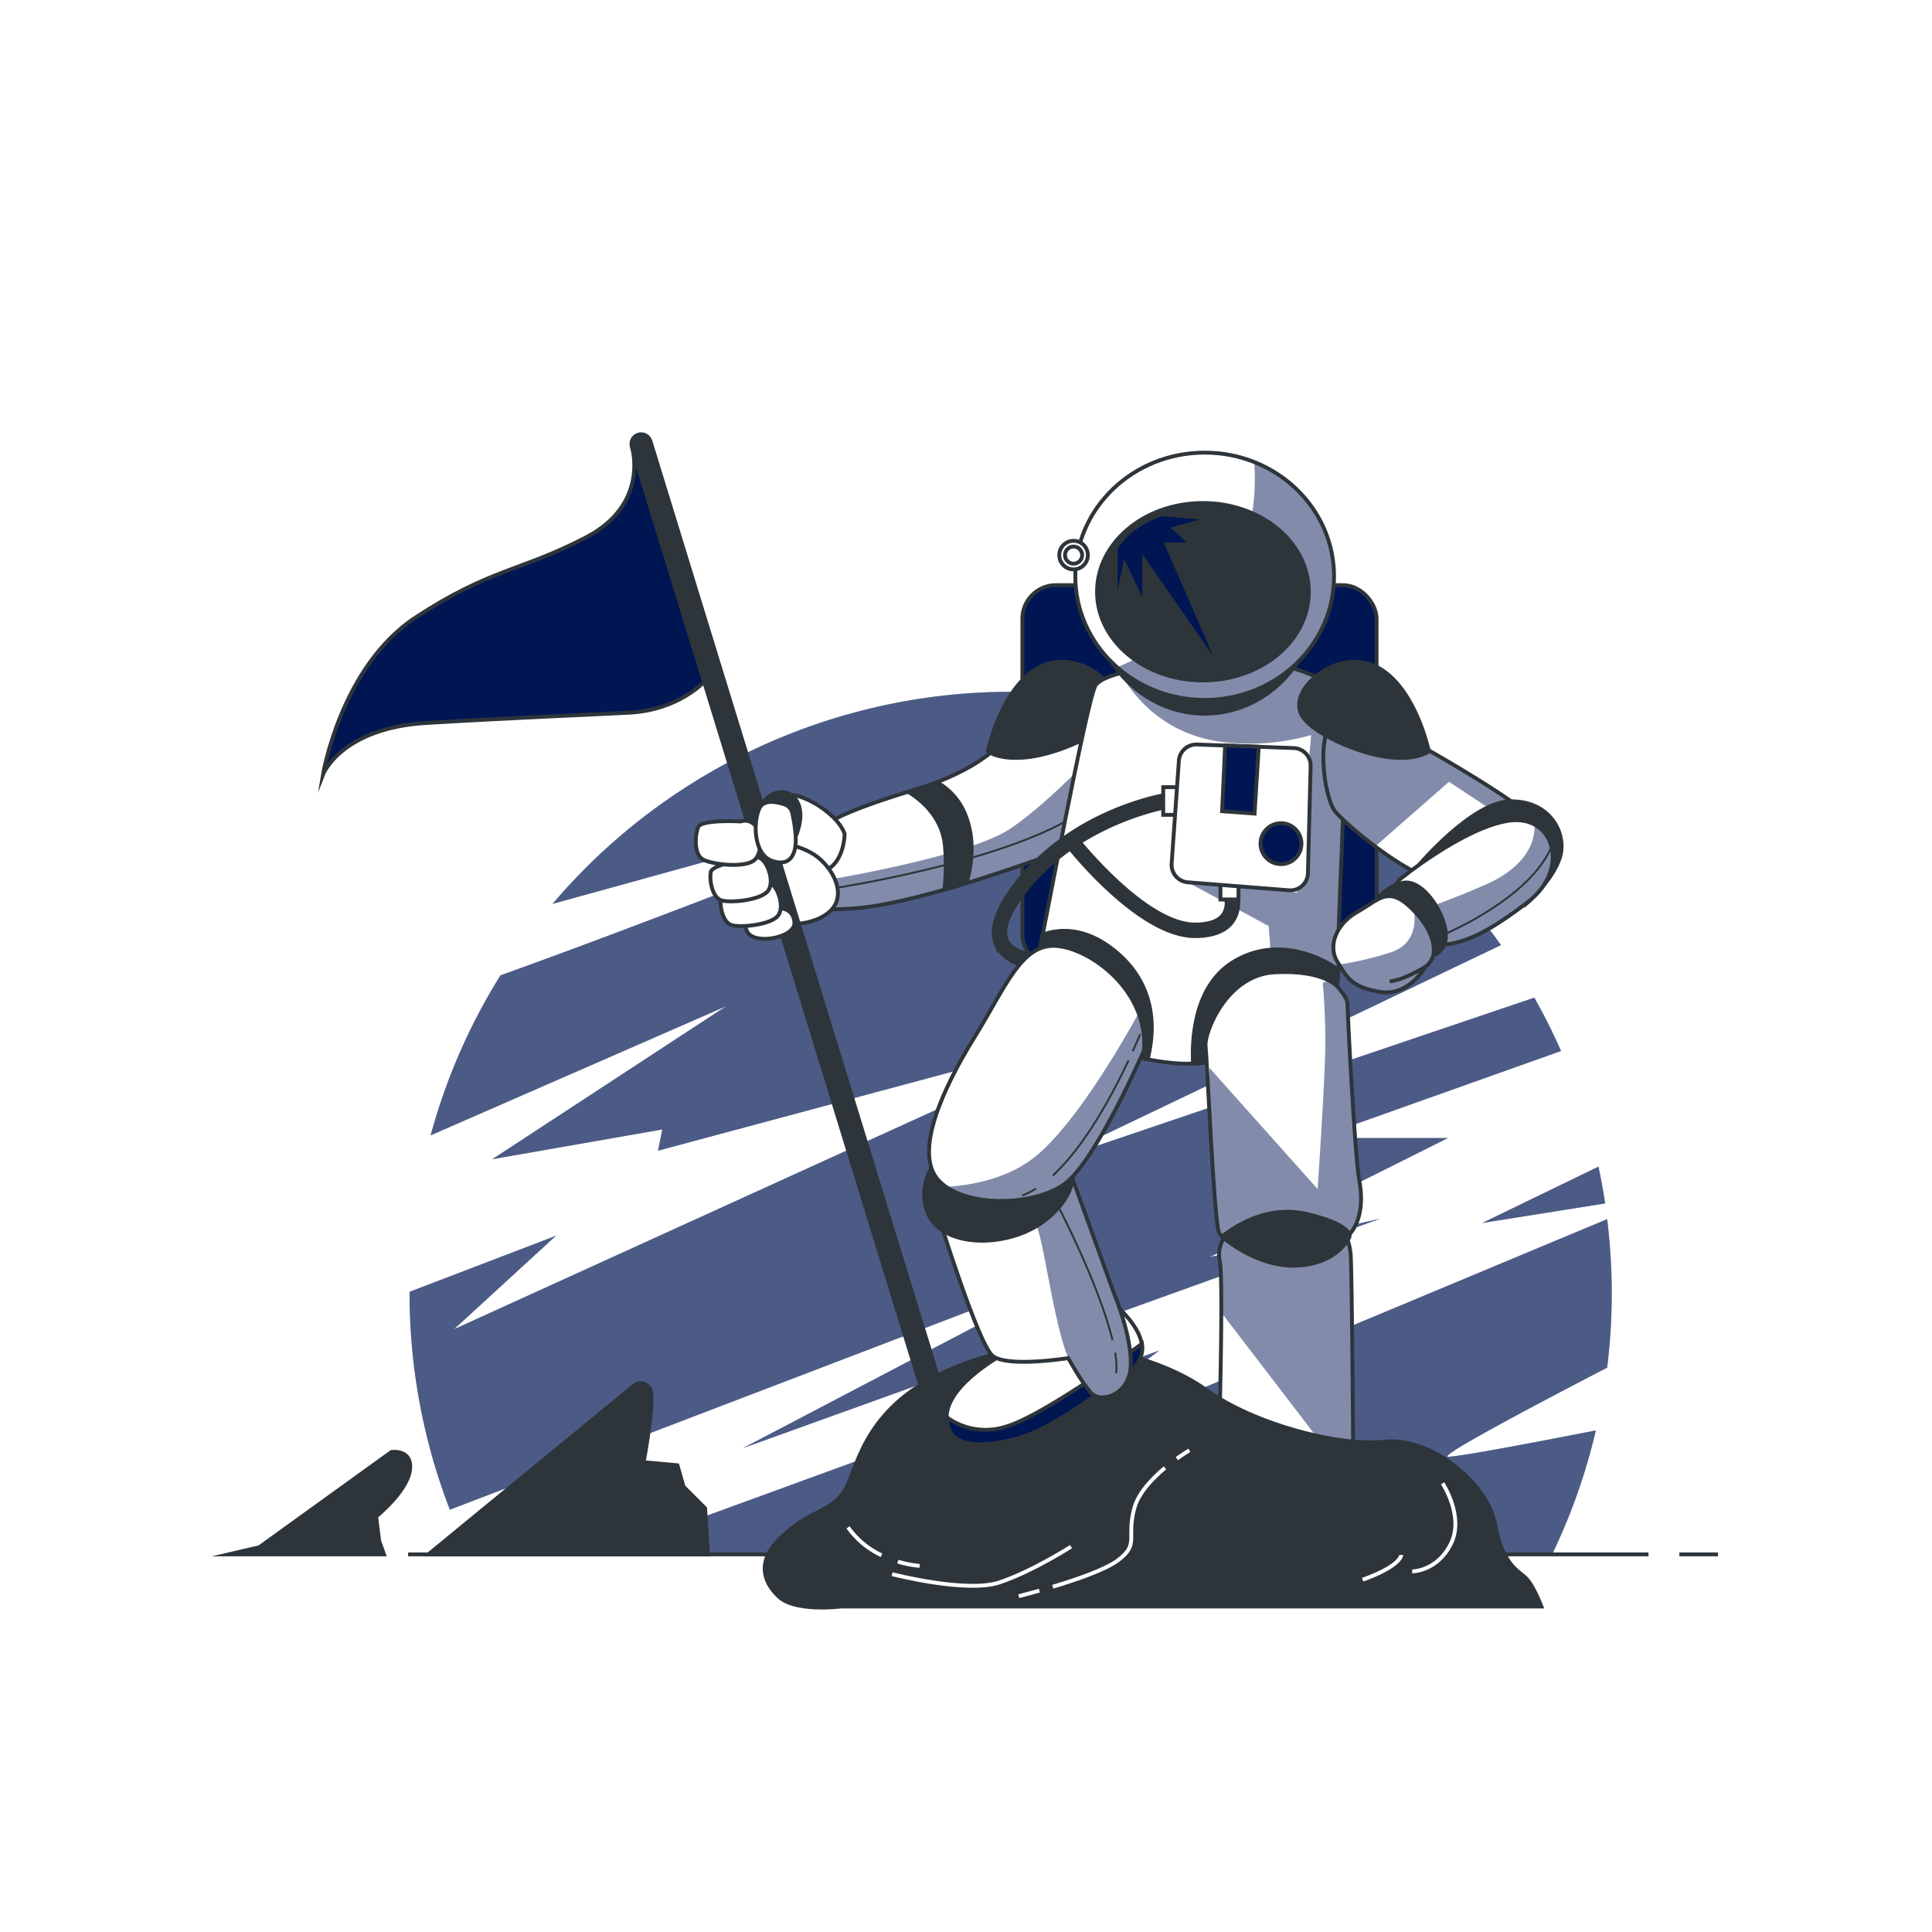 <svg class="animated" id="freepik_stories-astronaut" xmlns="http://www.w3.org/2000/svg" xmlns:xlink="http://www.w3.org/1999/xlink" viewBox="0 0 500 500" version="1.1" xmlns:svgjs="http://svgjs.com/svgjs"><style>svg#freepik_stories-astronaut:not(.animated) .animable {opacity: 0;}svg#freepik_stories-astronaut.animated #freepik--background-simple--inject-1--inject-3 {animation: 1s 1 forwards cubic-bezier(.36,-0.01,.5,1.38) zoomOut;animation-delay: 0s;}svg#freepik_stories-astronaut.animated #freepik--Landscape--inject-1--inject-3 {animation: 1s 1 forwards cubic-bezier(.36,-0.01,.5,1.38) zoomIn,3s Infinite  linear floating;animation-delay: 0s,1s;}            @keyframes zoomOut {                0% {                    opacity: 0;                    transform: scale(1.5);                }                100% {                    opacity: 1;                    transform: scale(1);                }            }                    @keyframes zoomIn {                0% {                    opacity: 0;                    transform: scale(0.5);                }                100% {                    opacity: 1;                    transform: scale(1);                }            }                    @keyframes floating {                0% {                    opacity: 1;                    transform: translateY(0px);                }                50% {                    transform: translateY(-10px);                }                100% {                    opacity: 1;                    transform: translateY(0px);                }            }        .animator-hidden { display: none; }</style><g id="freepik--background-simple--inject-1--inject-3" class="animable animator-hidden" style="transform-origin: 250px 243.094px;"><path d="M94.94,171.38a92,92,0,0,1,10.46-36c15.87-29.79,52.41-57.06,87.7-50.4,32.24,6.08,56.79,31.11,90.28,35.29,56,7,74-34,126-11,21.19,9.37,35.93,27.13,38.34,50.45,2.87,27.85-13.15,47.38-19.33,73.05-7.13,29.6,8.77,56.57,13.46,85,2.7,16.41.69,33.67-8.35,47.9-12.3,19.38-36.14,27.56-56.12,36.55h-278s-17-3-38-45-4-73,22-104c13.41-16,14.38-34.2,12.18-54.06A142.32,142.32,0,0,1,94.94,171.38Z" style="fill: #001653; transform-origin: 250px 243.094px;" id="eldshhak2uah" class="animable"></path><g id="el3gslg0kjcr6"><path d="M94.94,171.38a92,92,0,0,1,10.46-36c15.87-29.79,52.41-57.06,87.7-50.4,32.24,6.08,56.79,31.11,90.28,35.29,56,7,74-34,126-11,21.19,9.37,35.93,27.13,38.34,50.45,2.87,27.85-13.15,47.38-19.33,73.05-7.13,29.6,8.77,56.57,13.46,85,2.7,16.41.69,33.67-8.35,47.9-12.3,19.38-36.14,27.56-56.12,36.55h-278s-17-3-38-45-4-73,22-104c13.41-16,14.38-34.2,12.18-54.06A142.32,142.32,0,0,1,94.94,171.38Z" style="fill: rgb(255, 255, 255); opacity: 0.7; transform-origin: 250px 243.094px;" class="animable" id="el493p5i92e7a"></path></g></g><g id="freepik--Landscape--inject-1--inject-3" class="animable animator-active" style="transform-origin: 251.89px 252.27px;"><path d="M415.42,311.45c-.48-3.21-1.07-6.39-1.74-9.53l-30.1,14.59Z" style="fill: #001653; transform-origin: 399.5px 309.215px;" id="el7v443h6vtyj" class="animable"></path><path d="M266.63,199.78s-89,35.44-137.11,52.63a154.71,154.71,0,0,0-18.07,41.42l76.42-33.39L127.4,300l44-7.69-1.1,5.49L289,265.94,117.51,344l26.38-24.19L106,334.31v.3a155.2,155.2,0,0,0,10.42,56.1l168.17-64.3-92.36,48.38,164.92-59.38-44,9.9,61.58-30.79H340.7L404,272q-3.13-7.1-6.92-13.81L270.33,301.12l118.12-56.53A155.54,155.54,0,0,0,143,233.93Z" style="fill: #001653; transform-origin: 255px 284.875px;" id="eld63phzi19qg" class="animable"></path><path d="M374.79,377c-2.8,0,22.41-13.34,41.14-23.05a156.47,156.47,0,0,0,0-38.44L258.24,381.38,300,349.5,155.5,402.27H401.68A153.72,153.72,0,0,0,413,370.19C399.77,372.78,377.83,377,374.79,377Z" style="fill: #001653; transform-origin: 286.307px 358.89px;" id="elzga8hy1gru" class="animable"></path><g id="eliqdmsbzl8tk"><g style="opacity: 0.3; transform-origin: 261.557px 290.655px;" class="animable" id="elvz4794gtnp"><path d="M415.42,311.45c-.48-3.21-1.07-6.39-1.74-9.53l-30.1,14.59Z" style="fill: rgb(255, 255, 255); transform-origin: 399.5px 309.215px;" id="elry27qkxjabs" class="animable"></path><path d="M266.63,199.78s-89,35.44-137.11,52.63a154.71,154.71,0,0,0-18.07,41.42l76.42-33.39L127.4,300l44-7.69-1.1,5.49L289,265.94,117.51,344l26.38-24.19L106,334.31v.3a155.2,155.2,0,0,0,10.42,56.1l168.17-64.3-92.36,48.38,164.92-59.38-44,9.9,61.58-30.79H340.7L404,272q-3.13-7.1-6.92-13.81L270.33,301.12l118.12-56.53A155.54,155.54,0,0,0,143,233.93Z" style="fill: rgb(255, 255, 255); transform-origin: 255px 284.875px;" id="elh6tx7ht2so8" class="animable"></path><path d="M374.79,377c-2.8,0,22.41-13.34,41.14-23.05a156.47,156.47,0,0,0,0-38.44L258.24,381.38,300,349.5,155.5,402.27H401.68A153.72,153.72,0,0,0,413,370.19C399.77,372.78,377.83,377,374.79,377Z" style="fill: rgb(255, 255, 255); transform-origin: 286.307px 358.89px;" id="els4mdo2tubti" class="animable"></path></g></g><circle cx="220.12" cy="128.77" r="26.5" style="fill: rgb(255, 255, 255); transform-origin: 220.12px 128.77px;" id="el5in92za36us" class="animable"></circle><line x1="434.62" y1="402.27" x2="444.62" y2="402.27" style="fill: rgb(255, 255, 255); stroke: rgb(46, 53, 58); stroke-miterlimit: 10; transform-origin: 439.62px 402.27px;" id="el1c2vgjknjvh" class="animable"></line><line x1="105.62" y1="402.27" x2="426.62" y2="402.27" style="fill: rgb(255, 255, 255); stroke: rgb(46, 53, 58); stroke-miterlimit: 10; transform-origin: 266.12px 402.27px;" id="elaw4qgtmr1pk" class="animable"></line><path d="M110.87,402.27l53.29-43.75a2.81,2.81,0,0,1,4,.8c1.59,2.38-1.59,19.09-1.59,19.09l8.75.8,1.59,5.56,5.57,5.57.79,11.93Z" style="fill: rgb(46, 53, 58); stroke: rgb(46, 53, 58); stroke-miterlimit: 10; transform-origin: 147.07px 380.138px;" id="eldgonp6ftgb9" class="animable"></path><path d="M67.11,400.42l34.21-24.66s5.57-.79,4.77,4.77-8.75,11.94-8.75,11.94l.8,6.36,1.24,3.44H59.16Z" style="fill: rgb(46, 53, 58); stroke: rgb(46, 53, 58); stroke-miterlimit: 10; transform-origin: 82.664px 388.996px;" id="ell2e1nz27m1o" class="animable"></path></g><g id="freepik--Character--inject-1--inject-3" class="animable" style="transform-origin: 243.863px 264.214px;"><g id="elimzt2nfosnf"><rect x="264.59" y="151.44" width="91.67" height="99.33" rx="8.67" style="fill: #001653; stroke: rgb(46, 53, 58); stroke-miterlimit: 10; transform-origin: 310.425px 201.105px; transform: rotate(3.48deg);" class="animable" id="elkfj2110ulf"></rect></g><path d="M258.92,192.44s-5.67,7-22.33,12-20.67,7.67-20.67,7.67-9.67,3.33-13,11.66-1.33,12.67,18,11.34,59.33-17,59.33-17,7.34-13.34,5.67-24.67S262.25,187.77,258.92,192.44Z" style="fill: rgb(255, 255, 255); transform-origin: 243.888px 211.083px;" id="el8qtw17bfxti" class="animable"></path><g style="clip-path: url(&quot;#freepik--clip-path--inject-1--inject-3&quot;); transform-origin: 250.125px 214.835px;" id="elbt3jre4l77l" class="animable"><g id="elpy2xqnbk9w"><path d="M214.33,227.67s.39,3.81.74,7.67c1.75,0,3.68-.08,5.85-.23,19.33-1.34,59.33-17,59.33-17a55,55,0,0,0,5.67-17.36l-2.25-6.42s-11.34,12.67-22,20S214.33,227.67,214.33,227.67Z" style="fill: #001653; opacity: 0.49; mix-blend-mode: multiply; transform-origin: 250.125px 214.835px;" class="animable" id="el7yn9no2ebec"></path></g></g><path d="M258.92,192.44s-5.67,7-22.33,12-20.67,7.67-20.67,7.67-9.67,3.33-13,11.66-1.33,12.67,18,11.34,59.33-17,59.33-17,7.34-13.34,5.67-24.67S262.25,187.77,258.92,192.44Z" style="fill: none; stroke: rgb(46, 53, 58); stroke-miterlimit: 10; transform-origin: 243.888px 211.083px;" id="elibu6zjd71mo" class="animable"></path><path d="M216.61,229.75s39.81-6.18,59.52-17.39" style="fill: none; stroke: rgb(46, 53, 58); stroke-miterlimit: 10; stroke-width: 0.5px; transform-origin: 246.37px 221.055px;" id="el2hrdu87gmtr" class="animable"></path><path d="M250.11,228.56c1.18-3.86,2.44-10.65-.19-17.45a16.61,16.61,0,0,0-7.46-8.67c-1.79.69-3.74,1.36-5.87,2l-1.55.47c3.5,2.15,9.09,6.78,9.55,14.53a55.87,55.87,0,0,1-.19,10.81C246.31,229.7,248.22,229.14,250.11,228.56Z" style="fill: rgb(46, 53, 58); stroke: rgb(46, 53, 58); stroke-miterlimit: 10; transform-origin: 243.255px 216.345px;" id="eldkhz8rwyg2t" class="animable"></path><path d="M286,176.08a17.31,17.31,0,0,0-5.7-3.73c-14.31-5.44-22,10.91-24.66,22.09,0,0,3.33,2.67,11.66,1.33s20.33-7,21.67-11.67C289.75,181.19,288.21,178.32,286,176.08Z" style="fill: rgb(46, 53, 58); stroke: rgb(46, 53, 58); stroke-miterlimit: 10; transform-origin: 272.408px 183.709px;" id="elz3a4hartdd7" class="animable"></path><path d="M218.59,215.77s0,7.67-5.34,9.67-10.33-1.67-10.33-1.67-1-14.66.33-17.33S216.25,209.44,218.59,215.77Z" style="fill: rgb(255, 255, 255); stroke: rgb(46, 53, 58); stroke-miterlimit: 10; transform-origin: 210.575px 215.9px;" id="el3p9nayjv9ec" class="animable"></path><path d="M294.82,173.23s-9,1.24-11.2,4-14.31,68.44-14.93,70.31,1.86,7.78,9.64,16.18,17.42,10.89,26.75,11.51,31.42-4,36.71-9,4.67-18.05,4.67-25.2,2.8-56.31.93-60.66-14-8.09-15.86-8.09S297,172.92,294.82,173.23Z" style="fill: rgb(255, 255, 255); transform-origin: 308.316px 223.783px;" id="elg8re2obl4g" class="animable"></path><g style="clip-path: url(&quot;#freepik--clip-path-2--inject-1--inject-3&quot;); transform-origin: 318.992px 216.725px;" id="ell37o5rrw8k9" class="animable"><g id="elwn4cio6ovz8"><path d="M346.46,241.05c0-7.16,2.8-56.31.93-60.67s-14-8.08-15.86-8.08-34.54.62-36.71.93a47.27,47.27,0,0,0-4.87,1c4,7,12.76,17.24,29.72,18.11a58.59,58.59,0,0,0,19.65-2.1L335.67,231l-28.28-2.66,20.94,11.33L329.67,257l15.1,4.15C346.8,255,346.46,246.39,346.46,241.05Z" style="fill: #001653; opacity: 0.49; mix-blend-mode: multiply; transform-origin: 318.992px 216.725px;" class="animable" id="el8o5aznx9cf5"></path></g></g><path d="M294.82,173.23s-9,1.24-11.2,4-14.31,68.44-14.93,70.31,1.86,7.78,9.64,16.18,17.42,10.89,26.75,11.51,31.42-4,36.71-9,4.67-18.05,4.67-25.2,2.8-56.31.93-60.66-14-8.09-15.86-8.09S297,172.92,294.82,173.23Z" style="fill: none; stroke: rgb(46, 53, 58); stroke-miterlimit: 10; transform-origin: 308.316px 223.783px;" id="eljnpzw18icf" class="animable"></path><path d="M309.25,242.27c-14.23,0-31.77-22-32.51-22.9l2.35-1.86c.18.22,17.38,21.76,30.16,21.76,3.71,0,6.19-.89,7.37-2.65,1.8-2.68.19-6.81.17-6.85l2.78-1.14c.09.23,2.25,5.63-.46,9.67C317.34,240.93,314,242.27,309.25,242.27Z" style="fill: rgb(46, 53, 58); stroke: rgb(46, 53, 58); stroke-miterlimit: 10; transform-origin: 298.605px 229.89px;" id="elu66x9cs4d8" class="animable"></path><path d="M263.81,249.46c.87-.77,2-1.76,3-2.53-.8-.1-5.1-.74-6.3-3.75s.68-7.43,5.29-13.18c14.07-17.52,36.49-21.21,36.72-21.24l-.45-3.11c-1,.15-23.75,3.88-38.57,22.34-5.47,6.81-7.4,12.33-5.75,16.41A9.25,9.25,0,0,0,263.81,249.46Z" style="fill: rgb(46, 53, 58); stroke: rgb(46, 53, 58); stroke-miterlimit: 10; transform-origin: 279.85px 227.555px;" id="elnhauzxm1cn" class="animable"></path><g id="eljgtuf0iy40k"><rect x="301.04" y="203.72" width="4.67" height="7.16" style="fill: rgb(255, 255, 255); stroke: rgb(46, 53, 58); stroke-miterlimit: 10; transform-origin: 303.375px 207.3px; transform: rotate(3.08deg);" class="animable" id="eltrewa7kao19"></rect></g><g id="el7mcfft0rg5h"><rect x="315.85" y="225.62" width="4.67" height="7.16" style="fill: rgb(255, 255, 255); stroke: rgb(46, 53, 58); stroke-miterlimit: 10; transform-origin: 318.185px 229.2px; transform: rotate(-86.54deg);" class="animable" id="elgdpkbeg8js"></rect></g><path d="M305.09,196.89l-1.87,26.61a4.55,4.55,0,0,0,4.17,4.84l26.21,2.07a4.54,4.54,0,0,0,4.89-4.41l.7-27.76a4.53,4.53,0,0,0-4.37-4.64l-25-.92A4.53,4.53,0,0,0,305.09,196.89Z" style="fill: rgb(255, 255, 255); stroke: rgb(46, 53, 58); stroke-miterlimit: 10; transform-origin: 321.201px 211.549px;" id="elmoug89d9deh" class="animable"></path><polygon points="317.06 192.94 316.28 209.94 324.68 210.56 325.76 193.26 317.06 192.94" style="fill: #001653; stroke: rgb(46, 53, 58); stroke-miterlimit: 10; transform-origin: 321.02px 201.75px;" id="el66e27zn3g7q" class="animable"></polygon><path d="M336.81,218.34a5.29,5.29,0,1,1-5.28-5.29A5.28,5.28,0,0,1,336.81,218.34Z" style="fill: #001653; stroke: rgb(46, 53, 58); stroke-miterlimit: 10; transform-origin: 331.52px 218.34px;" id="elet931qe1i64" class="animable"></path><path d="M201.42,238.94s7.5,1.33,12.67-2.5,2.33-10.67-2.34-14.5-14.16-5-18-3.17-1.83,9-.66,12.84S196.25,238.27,201.42,238.94Z" style="fill: rgb(255, 255, 255); stroke: rgb(46, 53, 58); stroke-miterlimit: 10; transform-origin: 204.181px 228.543px;" id="el0v40bvn81hzr" class="animable"></path><path d="M163.54,115.62s4.71,14.82-11.95,23.49-24.67,8-44,20.66-24,40.67-24,40.67,4.66-12,26.66-13.33,44-2.21,52.67-2.67c12.67-.67,19.33-8,19.33-8Z" style="fill: #001653; stroke: rgb(46, 53, 58); stroke-miterlimit: 10; transform-origin: 132.92px 158.03px;" id="eleinrldgavle" class="animable"></path><path d="M239.19,361.83,163.54,115.62a2.49,2.49,0,0,1,1.66-3.12h0a2.51,2.51,0,0,1,3.12,1.65L244,360.38Z" style="fill: rgb(46, 53, 58); stroke: rgb(46, 53, 58); stroke-miterlimit: 10; transform-origin: 203.714px 237.111px;" id="elfdqsmt28vfv" class="animable"></path><path d="M193.09,238.94s-.84,3,2.83,3.83,10-1,9.67-4.16-2.84-3.84-5.5-3.5S193.09,237.44,193.09,238.94Z" style="fill: rgb(255, 255, 255); stroke: rgb(46, 53, 58); stroke-miterlimit: 10; transform-origin: 199.305px 239px;" id="elatf3a3aui2i" class="animable"></path><path d="M196.25,228.61s-9.29,1.46-9.68,3.46.34,6.66,2.82,7.36,10.69-.12,12.17-2.77-.56-7.71-2.47-8.26A3.2,3.2,0,0,0,196.25,228.61Z" style="fill: rgb(255, 255, 255); stroke: rgb(46, 53, 58); stroke-miterlimit: 10; transform-origin: 194.27px 233.916px;" id="el32av2lcyqrn" class="animable"></path><path d="M193.64,222.21s-9.3,1.46-9.69,3.47.34,6.65,2.83,7.35,10.68-.11,12.17-2.76-.57-7.71-2.47-8.26A3.21,3.21,0,0,0,193.64,222.21Z" style="fill: rgb(255, 255, 255); stroke: rgb(46, 53, 58); stroke-miterlimit: 10; transform-origin: 191.656px 227.52px;" id="el9679a7xqgyv" class="animable"></path><path d="M191.69,212.59s-10.17-.58-11,1.46-1.17,7.11,1.3,8.42,11.33,2.33,13.51-.14,1.17-8.28-.72-9.3A3.47,3.47,0,0,0,191.69,212.59Z" style="fill: rgb(255, 255, 255); stroke: rgb(46, 53, 58); stroke-miterlimit: 10; transform-origin: 188.404px 218.122px;" id="elrsmy697avjj" class="animable"></path><path d="M205.79,216.75s2.5-5.11.71-8.92-5.71-3-7.37-1.79a8.76,8.76,0,0,0-2.54,3.07s4.2-.09,6,1.69S205.79,216.75,205.79,216.75Z" style="fill: rgb(46, 53, 58); stroke: rgb(46, 53, 58); stroke-miterlimit: 10; transform-origin: 201.868px 210.892px;" id="els8tms1e0d8h" class="animable"></path><path d="M205,210.3a3,3,0,0,0-2-2.14c-2-.65-5.3-1.33-6.43,1-1.67,3.33-1.67,12,3.33,13.66s6.33-2.33,6-6.66A37.31,37.31,0,0,0,205,210.3Z" style="fill: rgb(255, 255, 255); stroke: rgb(46, 53, 58); stroke-miterlimit: 10; transform-origin: 200.759px 215.372px;" id="el0q4de047trsf" class="animable"></path><path d="M346.37,250.94c-6-4.26-17.15-8.34-27.45-1.83s-10.46,21.05-10.16,26.17c10.51-.47,28.35-4.63,33-9C345.08,263.15,346.08,256.92,346.37,250.94Z" style="fill: rgb(46, 53, 58); stroke: rgb(46, 53, 58); stroke-miterlimit: 10; transform-origin: 327.529px 260.492px;" id="el2ifby7c3ceb" class="animable"></path><path d="M317.53,319.44a7.77,7.77,0,0,0-1.87,6.85c.93,4,0,39.19,0,39.19s.31,8.4,14.93,10.58,19.6-1.87,19.6-1.87-.31-44.17-.62-49.15a15.4,15.4,0,0,0-2.8-8.09Z" style="fill: rgb(255, 255, 255); transform-origin: 332.841px 346.827px;" id="el11l65pwrfaz" class="animable"></path><g style="clip-path: url(&quot;#freepik--clip-path-3--inject-1--inject-3&quot;); transform-origin: 332.826px 346.665px;" id="elqcj413exm8t" class="animable"><g id="el12h7shkiyo6"><path d="M346.77,317l-29.24,2.49a7.77,7.77,0,0,0-1.87,6.85c.34,1.45.43,6.92.41,13.33l28.09,36.66c4.32-.71,6-2.09,6-2.09s-.31-44.17-.62-49.15A15.4,15.4,0,0,0,346.77,317Z" style="fill: #001653; opacity: 0.49; mix-blend-mode: multiply; transform-origin: 332.826px 346.665px;" class="animable" id="el318resx0mum"></path></g></g><path d="M317.53,319.44a7.77,7.77,0,0,0-1.87,6.85c.93,4,0,39.19,0,39.19s.31,8.4,14.93,10.58,19.6-1.87,19.6-1.87-.31-44.17-.62-49.15a15.4,15.4,0,0,0-2.8-8.09Z" style="fill: none; stroke: rgb(46, 53, 58); stroke-miterlimit: 10; transform-origin: 332.841px 346.827px;" id="ellv3qrh88bq" class="animable"></path><path d="M346.15,255.36S342.73,251,330,251.62s-18.35,15.87-18,19,2.17,44.8,3.42,48.22,15.55,6.53,26.13,4.67,11.51-11.2,10.27-17.74-3.11-44.79-3.11-46S347.7,257.22,346.15,255.36Z" style="fill: rgb(255, 255, 255); transform-origin: 332.115px 287.814px;" id="elyfturwcfxt" class="animable"></path><g style="clip-path: url(&quot;#freepik--clip-path-4--inject-1--inject-3&quot;); transform-origin: 332.444px 288.919px;" id="ellw1mp5uxcp" class="animable"><g id="el5jj8pz7qej3"><path d="M351.75,305.75c-1.25-6.53-3.11-44.79-3.11-46s-.94-2.49-2.49-4.35a7.41,7.41,0,0,0-2.32-1.65l-1.5.62s.67,6.67.67,15.34-2,38-2,38l-28-31.34-.29,8.09c.74,13.49,1.82,32.16,2.64,34.4,1.24,3.42,15.55,6.53,26.13,4.67S353,312.29,351.75,305.75Z" style="fill: #001653; opacity: 0.49; mix-blend-mode: multiply; transform-origin: 332.444px 288.919px;" class="animable" id="elzbm0fl5fyrj"></path></g></g><path d="M346.15,255.36S342.73,251,330,251.62s-18.35,15.87-18,19,2.17,44.8,3.42,48.22,15.55,6.53,26.13,4.67,11.51-11.2,10.27-17.74-3.11-44.79-3.11-46S347.7,257.22,346.15,255.36Z" style="fill: none; stroke: rgb(46, 53, 58); stroke-miterlimit: 10; transform-origin: 332.115px 287.814px;" id="elsyv8oemhapj" class="animable"></path><path d="M316.28,320.06s9,8.09,19.6,7.47,13.38-7.47,13.38-7.47.93-3.11-11.2-5.91S316.28,320.06,316.28,320.06Z" style="fill: rgb(46, 53, 58); stroke: rgb(46, 53, 58); stroke-miterlimit: 10; transform-origin: 332.778px 320.58px;" id="el1ilz1z742qa" class="animable"></path><ellipse cx="311.77" cy="152.7" rx="29.63" ry="32" style="fill: rgb(46, 53, 58); stroke: rgb(46, 53, 58); stroke-miterlimit: 10; transform-origin: 311.77px 152.7px;" id="ellkvohmfpm7h" class="animable"></ellipse><ellipse cx="311.77" cy="149.14" rx="33.48" ry="32" style="fill: rgb(255, 255, 255); transform-origin: 311.77px 149.14px;" id="elu658axayjun" class="animable"></ellipse><g style="clip-path: url(&quot;#freepik--clip-path-5--inject-1--inject-3&quot;); transform-origin: 317.17px 150.36px;" id="el742bztrvl69" class="animable"><g id="el41pldtxrxc3"><path d="M324.58,119.58c1.14,14.68-2.52,39.36-35.49,53.1a34.23,34.23,0,0,0,22.68,8.46c18.49,0,33.48-14.32,33.48-32C345.25,135.81,336.71,124.38,324.58,119.58Z" style="fill: #001653; opacity: 0.49; mix-blend-mode: multiply; transform-origin: 317.17px 150.36px;" class="animable" id="elwd871wriqi"></path></g></g><ellipse cx="311.77" cy="149.14" rx="33.48" ry="32" style="fill: none; stroke: rgb(46, 53, 58); stroke-miterlimit: 10; transform-origin: 311.77px 149.14px;" id="elcgzddsyavii" class="animable"></ellipse><circle cx="277.84" cy="143.66" r="3.7" style="fill: rgb(255, 255, 255); stroke: rgb(46, 53, 58); stroke-miterlimit: 10; transform-origin: 277.84px 143.66px;" id="el3tdq36rsvux" class="animable"></circle><circle cx="277.84" cy="143.66" r="2.22" style="fill: rgb(255, 255, 255); stroke: rgb(46, 53, 58); stroke-miterlimit: 10; transform-origin: 277.84px 143.66px;" id="elw25psifa69" class="animable"></circle><ellipse cx="311.32" cy="153.14" rx="27.41" ry="22.96" style="fill: rgb(46, 53, 58); stroke: rgb(46, 53, 58); stroke-miterlimit: 10; transform-origin: 311.32px 153.14px;" id="elviwbj58kou" class="animable"></ellipse><path d="M289.23,142.11v10.67l1.71-8.11,4.69,9.82v-11.1L314,169.85l-12.8-29.45h6l-4.27-3.84,7.68-2.13-9.81-.85S293.07,135.71,289.23,142.11Z" style="fill: #001653; transform-origin: 301.615px 151.715px;" id="eltvjhx1ygqfe" class="animable"></path><path d="M367.42,192.86l.81.46c4.26,2.4,24,13.69,28.74,18.82,5.26,5.76-7,14.28-17.53,16.78s-30.8-15.27-33.81-18.78-5.76-22.29,1.25-25.79S367.42,192.86,367.42,192.86Z" style="fill: rgb(255, 255, 255); transform-origin: 370.353px 206.435px;" id="el842gj9xbvb" class="animable"></path><g style="clip-path: url(&quot;#freepik--clip-path-6--inject-1--inject-3&quot;); transform-origin: 370.372px 201.382px;" id="elz7s565rhx98" class="animable"><g id="elrv64rmburng"><path d="M397,212.14c-4.69-5.13-24.48-16.42-28.74-18.82l-.81-.46s-13.53-12-20.54-8.51-4.25,22.29-1.25,25.79a80.29,80.29,0,0,0,10.26,8.91L375,202.33l22.72,15A4.51,4.51,0,0,0,397,212.14Z" style="fill: #001653; opacity: 0.49; mix-blend-mode: multiply; transform-origin: 370.372px 201.382px;" class="animable" id="eldrseemk3owt"></path></g></g><path d="M367.42,192.86l.81.46c4.26,2.4,24,13.69,28.74,18.82,5.26,5.76-7,14.28-17.53,16.78s-30.8-15.27-33.81-18.78-5.76-22.29,1.25-25.79S367.42,192.86,367.42,192.86Z" style="fill: none; stroke: rgb(46, 53, 58); stroke-miterlimit: 10; transform-origin: 370.353px 206.435px;" id="el49z3p2lb57p" class="animable"></path><path d="M339.42,176.08a17.41,17.41,0,0,1,5.7-3.73c14.32-5.44,22,10.91,24.67,22.09,0,0-3.34,2.67-11.67,1.33s-20.33-7-21.67-11.67C335.62,181.19,337.16,178.32,339.42,176.08Z" style="fill: rgb(46, 53, 58); stroke: rgb(46, 53, 58); stroke-miterlimit: 10; transform-origin: 353.006px 183.709px;" id="el59n2susfavv" class="animable"></path><path d="M367.17,223.91s13.77-16.27,23.54-16.52S405,214.65,404,220.66s-8.51,12.77-8.51,12.77,5.26-18-2.51-18S367.17,223.91,367.17,223.91Z" style="fill: rgb(46, 53, 58); stroke: rgb(46, 53, 58); stroke-miterlimit: 10; transform-origin: 385.653px 220.407px;" id="el8gtrkv7m6yf" class="animable"></path><path d="M362.16,227.67s16.53-13.52,28.3-15.27,16,12.52,5,21-18.29,12-26.05,11S355.4,235.69,362.16,227.67Z" style="fill: rgb(255, 255, 255); transform-origin: 380.56px 228.409px;" id="elhh47vl3cver" class="animable"></path><g style="clip-path: url(&quot;#freepik--clip-path-7--inject-1--inject-3&quot;); transform-origin: 383.281px 228.998px;" id="elka5rnpmrzol" class="animable"><g id="elnyuzitiwypd"><path d="M397.13,213.38c.17,2.91-.7,10.36-12.8,15.62-15.33,6.67-18.41,6.69-18.41,6.69a10.8,10.8,0,0,1-1.2,7.23,13.4,13.4,0,0,0,4.7,1.53c7.76,1,15-2.5,26.05-11C404,226.82,403.36,216.74,397.13,213.38Z" style="fill: #001653; opacity: 0.49; mix-blend-mode: multiply; transform-origin: 383.281px 228.998px;" class="animable" id="elej052ccsabd"></path></g></g><path d="M362.16,227.67s16.53-13.52,28.3-15.27,16,12.52,5,21-18.29,12-26.05,11S355.4,235.69,362.16,227.67Z" style="fill: none; stroke: rgb(46, 53, 58); stroke-miterlimit: 10; transform-origin: 380.56px 228.409px;" id="elw82tw75s77" class="animable"></path><path d="M373.91,241.73s24-10,28.21-24.35" style="fill: none; stroke: rgb(46, 53, 58); stroke-miterlimit: 10; stroke-width: 0.5px; transform-origin: 388.015px 229.555px;" id="elzgkmqrfay6m" class="animable"></path><path d="M356.15,232.93s3-4,7.26-4.51,8.77,5.51,10.27,10.52-.5,7.51-2.76,8.26S356.15,232.93,356.15,232.93Z" style="fill: rgb(46, 53, 58); stroke: rgb(46, 53, 58); stroke-miterlimit: 10; transform-origin: 365.175px 237.808px;" id="elw9vtyfl2mhq" class="animable"></path><path d="M370.92,247.2s1.51-4.75-5-11.51-8.77-3-14.53.25-7.76,9-5.26,13,3.51,6.51,11,7.76,11.77-6.51,11.77-6.51A5.23,5.23,0,0,0,370.92,247.2Z" style="fill: rgb(255, 255, 255); transform-origin: 358.072px 244.378px;" id="eluk4m1et45e" class="animable"></path><g style="clip-path: url(&quot;#freepik--clip-path-8--inject-1--inject-3&quot;); transform-origin: 358.806px 246.278px;" id="elnfvpg0wehqn" class="animable"><g id="elqk06de45xtm"><path d="M360.33,246.33a83,83,0,0,1-13.79,3.29c2.23,3.62,3.52,5.92,10.61,7.1,7.51,1.25,11.77-6.51,11.77-6.51a5.23,5.23,0,0,0,2-3s1.51-4.75-5-11.51C365.92,235.69,367.67,243.67,360.33,246.33Z" style="fill: #001653; opacity: 0.49; mix-blend-mode: multiply; transform-origin: 358.806px 246.278px;" class="animable" id="elf0v2a21ewfu"></path></g></g><path d="M370.92,247.2s1.51-4.75-5-11.51-8.77-3-14.53.25-7.76,9-5.26,13,3.51,6.51,11,7.76,11.77-6.51,11.77-6.51A5.23,5.23,0,0,0,370.92,247.2Z" style="fill: none; stroke: rgb(46, 53, 58); stroke-miterlimit: 10; transform-origin: 358.072px 244.378px;" id="elhg81ddwnnt" class="animable"></path><path d="M368.92,250.21s-5.76,3.51-9.27,3.76" style="fill: rgb(255, 255, 255); stroke: rgb(46, 53, 58); stroke-miterlimit: 10; transform-origin: 364.285px 252.09px;" id="elsdv039fosh" class="animable"></path><path d="M202.25,413.77s-9.33-6.66-.66-15.33,14.66-6.67,18-14.67,6.66-22.66,31.33-31.33,49.33-1.33,61.33,7.33,34,14.67,46,13.34,26.67,10.66,28.67,21.33,6,12,8,14,4,7.33,4,7.33H217.59S206.92,417.11,202.25,413.77Z" style="fill: rgb(46, 53, 58); stroke: rgb(46, 53, 58); stroke-miterlimit: 10; transform-origin: 298.41px 382.294px;" id="elwyhjzwkhh5g" class="animable"></path><path d="M373.34,383.89s5.7,8.54,2.14,15.67-10,7.12-10,7.12" style="fill: none; stroke: rgb(255, 255, 255); stroke-miterlimit: 10; transform-origin: 371.065px 395.285px;" id="elt5o0422knfp" class="animable"></path><path d="M362.66,402.41s0,2.84-10,6.41" style="fill: none; stroke: rgb(255, 255, 255); stroke-miterlimit: 10; transform-origin: 357.66px 405.615px;" id="ely8aamuu2l2l" class="animable"></path><path d="M269,411.65c-3.15.89-5.35,1.44-5.35,1.44" style="fill: none; stroke: rgb(255, 255, 255); stroke-miterlimit: 10; transform-origin: 266.325px 412.37px;" id="elc0z2ruhjxvh" class="animable"></path><path d="M301.49,379.88c-3.3,2.76-6.86,6.5-7.93,10.42-2.13,7.83,1.43,9.26-4.27,13.53-3.17,2.38-10.74,5-16.83,6.81" style="fill: none; stroke: rgb(255, 255, 255); stroke-miterlimit: 10; transform-origin: 286.975px 395.26px;" id="elxjdnx1buqep" class="animable"></path><path d="M307.81,375.34s-1.36.8-3.25,2.15" style="fill: none; stroke: rgb(255, 255, 255); stroke-miterlimit: 10; transform-origin: 306.185px 376.415px;" id="elo3rw9ic6ubl" class="animable"></path><path d="M277.18,400.27s-10,6.41-18.52,9.26-27.78-2.14-27.78-2.14" style="fill: none; stroke: rgb(255, 255, 255); stroke-miterlimit: 10; transform-origin: 254.03px 405.34px;" id="el292rku3omd" class="animable"></path><path d="M228.14,402.5a22.11,22.11,0,0,1-8.66-7.22" style="fill: none; stroke: rgb(255, 255, 255); stroke-miterlimit: 10; transform-origin: 223.81px 398.89px;" id="elr6vky4tyawr" class="animable"></path><path d="M238,405.25a27.35,27.35,0,0,1-5.64-1.11" style="fill: none; stroke: rgb(255, 255, 255); stroke-miterlimit: 10; transform-origin: 235.18px 404.695px;" id="el0f08p8na2kkv" class="animable"></path><path d="M288.92,246.44c-8.07-6.79-15.05-6-19.06-4.55-.64,3.28-1.07,5.38-1.17,5.69-.63,1.87,1.86,7.78,9.64,16.18A34.65,34.65,0,0,0,297,274.16C298.93,266.65,299.32,255.2,288.92,246.44Z" style="fill: rgb(46, 53, 58); stroke: rgb(46, 53, 58); stroke-miterlimit: 10; transform-origin: 283.337px 257.531px;" id="elsb23lf4y3kk" class="animable"></path><path d="M260,350.24S245.35,358,245,366.42s8.4,8.4,18,5.91,22.08-12.76,24.26-13.69,9.64-5.29,8.09-11.51-10-12.13-10-12.13Z" style="fill: rgb(255, 255, 255); stroke: rgb(46, 53, 58); stroke-miterlimit: 10; transform-origin: 270.275px 354.39px;" id="ell7xxckluks8" class="animable"></path><path d="M295.54,347.76c-8.38,6.07-27,19.09-35.25,21.46a17.11,17.11,0,0,1-15.23-2.41c0,8,8.54,8,18,5.52,9.64-2.49,22.08-12.76,24.26-13.69S296.46,353.64,295.54,347.76Z" style="fill: #001653; stroke: rgb(46, 53, 58); stroke-miterlimit: 10; transform-origin: 270.342px 360.773px;" id="el6ouxyir4lsh" class="animable"></path><path d="M243.18,315.71s9.95,32,13.68,35.15,19.6.62,19.6.62,3.42,6.23,5.91,9,10,.62,10.27-7.16-4.36-18.66-4.36-18.66l-10.57-29.25s-12.45-2.49-24,0S243.18,315.71,243.18,315.71Z" style="fill: rgb(255, 255, 255); transform-origin: 267.904px 332.969px;" id="el8nhvfdixquv" class="animable"></path><g style="clip-path: url(&quot;#freepik--clip-path-9--inject-1--inject-3&quot;); transform-origin: 268.767px 333px;" id="el9jkb27f5nrt" class="animable"><g id="el2vs2dp69qw3"><path d="M292.64,353.35c.31-7.78-4.36-18.66-4.36-18.66l-10.57-29.25a70.74,70.74,0,0,0-20-.66,46.31,46.31,0,0,1-7.72,1.83,11.82,11.82,0,0,0-5.11,3.8c2.65.85,5.67,1.75,8.82,2.59,10,2.67,13.33-1.33,15.33,6.67s4.26,24.3,7.46,31.81c0,0,3.42,6.23,5.91,9S292.33,361.13,292.64,353.35Z" style="fill: #001653; opacity: 0.49; mix-blend-mode: multiply; transform-origin: 268.767px 333px;" class="animable" id="elw6atwizfpug"></path></g></g><path d="M243.18,315.71s9.95,32,13.68,35.15,19.6.62,19.6.62,3.42,6.23,5.91,9,10,.62,10.27-7.16-4.36-18.66-4.36-18.66l-10.57-29.25s-12.45-2.49-24,0S243.18,315.71,243.18,315.71Z" style="fill: none; stroke: rgb(46, 53, 58); stroke-miterlimit: 10; transform-origin: 267.904px 332.969px;" id="eld1fueht0zph" class="animable"></path><path d="M288.59,350.09a20.94,20.94,0,0,1,.29,5.27" style="fill: none; stroke: rgb(46, 53, 58); stroke-miterlimit: 10; stroke-width: 0.5px; transform-origin: 288.762px 352.725px;" id="elpnzk0mvd9w" class="animable"></path><path d="M274.2,312.85s10.37,20,13.72,34" style="fill: none; stroke: rgb(46, 53, 58); stroke-miterlimit: 10; stroke-width: 0.5px; transform-origin: 281.06px 329.85px;" id="el66qu57m8tw5" class="animable"></path><path d="M241.93,300.78s-4.66,5.91-1.86,13.06,14,9,23.64,5.6,14.93-11.82,13.69-16.17S241.93,300.78,241.93,300.78Z" style="fill: rgb(46, 53, 58); stroke: rgb(46, 53, 58); stroke-miterlimit: 10; transform-origin: 258.376px 310.737px;" id="elop2v164yxmh" class="animable"></path><path d="M296.06,271.85s-12.44,28.62-20.53,34.53-26.13,6.22-32.66-.94,1.24-23.95,9.33-37,12.13-24.26,21.15-23.64S297.31,256.6,296.06,271.85Z" style="fill: rgb(255, 255, 255); transform-origin: 268.282px 277.795px;" id="el0k90i147z48" class="animable"></path><g style="clip-path: url(&quot;#freepik--clip-path-10--inject-1--inject-3&quot;); transform-origin: 270.495px 286.5px;" id="elx6urt4mc6kg" class="animable"><g id="elcp2r9ef42"><path d="M268.33,299c-7,5.89-16.42,7.71-23.47,8.16,7.66,5.34,23.3,4.6,30.67-.78,8.09-5.91,20.53-34.53,20.53-34.53a22.05,22.05,0,0,0-1.39-9.66C291.16,268.61,279,290,268.33,299Z" style="fill: #001653; opacity: 0.49; mix-blend-mode: multiply; transform-origin: 270.495px 286.5px;" class="animable" id="elghba24n7whr"></path></g></g><path d="M296.06,271.85s-12.44,28.62-20.53,34.53-26.13,6.22-32.66-.94,1.24-23.95,9.33-37,12.13-24.26,21.15-23.64S297.31,256.6,296.06,271.85Z" style="fill: none; stroke: rgb(46, 53, 58); stroke-miterlimit: 10; transform-origin: 268.282px 277.795px;" id="elpnbnukah7r" class="animable"></path><path d="M268.12,307.6a18.38,18.38,0,0,1-3.59,1.77" style="fill: none; stroke: rgb(46, 53, 58); stroke-miterlimit: 10; stroke-width: 0.5px; transform-origin: 266.325px 308.485px;" id="el7g7i7tpm686" class="animable"></path><path d="M292.07,274.42c-3.86,8.23-11.1,22-19.58,29.79" style="fill: none; stroke: rgb(46, 53, 58); stroke-miterlimit: 10; stroke-width: 0.5px; transform-origin: 282.28px 289.315px;" id="el5b9gwldksb8" class="animable"></path><path d="M295.07,267.63s-.68,1.7-1.91,4.43" style="fill: none; stroke: rgb(46, 53, 58); stroke-miterlimit: 10; stroke-width: 0.5px; transform-origin: 294.115px 269.845px;" id="elrd6ifk6esm" class="animable"></path></g><defs>     <filter id="active" height="200%">         <feMorphology in="SourceAlpha" result="DILATED" operator="dilate" radius="2"></feMorphology>                <feFlood flood-color="#32DFEC" flood-opacity="1" result="PINK"></feFlood>        <feComposite in="PINK" in2="DILATED" operator="in" result="OUTLINE"></feComposite>        <feMerge>            <feMergeNode in="OUTLINE"></feMergeNode>            <feMergeNode in="SourceGraphic"></feMergeNode>        </feMerge>    </filter>    <filter id="hover" height="200%">        <feMorphology in="SourceAlpha" result="DILATED" operator="dilate" radius="2"></feMorphology>                <feFlood flood-color="#ff0000" flood-opacity="0.5" result="PINK"></feFlood>        <feComposite in="PINK" in2="DILATED" operator="in" result="OUTLINE"></feComposite>        <feMerge>            <feMergeNode in="OUTLINE"></feMergeNode>            <feMergeNode in="SourceGraphic"></feMergeNode>        </feMerge>            <feColorMatrix type="matrix" values="0   0   0   0   0                0   1   0   0   0                0   0   0   0   0                0   0   0   1   0 "></feColorMatrix>    </filter></defs><defs><clipPath id="freepik--clip-path--inject-1--inject-3"><path d="M258.92,192.44s-5.67,7-22.33,12-20.67,7.67-20.67,7.67-9.67,3.33-13,11.66-1.33,12.67,18,11.34,59.33-17,59.33-17,7.34-13.34,5.67-24.67S262.25,187.77,258.92,192.44Z" style="fill:#fff;stroke:#2e353a;stroke-miterlimit:10"></path></clipPath><clipPath id="freepik--clip-path-2--inject-1--inject-3"><path d="M294.82,173.23s-9,1.24-11.2,4-14.31,68.44-14.93,70.31,1.86,7.78,9.64,16.18,17.42,10.89,26.75,11.51,31.42-4,36.71-9,4.67-18.05,4.67-25.2,2.8-56.31.93-60.66-14-8.09-15.86-8.09S297,172.92,294.82,173.23Z" style="fill:#fff;stroke:#2e353a;stroke-miterlimit:10"></path></clipPath><clipPath id="freepik--clip-path-3--inject-1--inject-3"><path d="M317.53,319.44a7.77,7.77,0,0,0-1.87,6.85c.93,4,0,39.19,0,39.19s.31,8.4,14.93,10.58,19.6-1.87,19.6-1.87-.31-44.17-.62-49.15a15.4,15.4,0,0,0-2.8-8.09Z" style="fill:#fff;stroke:#2e353a;stroke-miterlimit:10"></path></clipPath><clipPath id="freepik--clip-path-4--inject-1--inject-3"><path d="M346.15,255.36S342.73,251,330,251.62s-18.35,15.87-18,19,2.17,44.8,3.42,48.22,15.55,6.53,26.13,4.67,11.51-11.2,10.27-17.74-3.11-44.79-3.11-46S347.7,257.22,346.15,255.36Z" style="fill:#fff;stroke:#2e353a;stroke-miterlimit:10"></path></clipPath><clipPath id="freepik--clip-path-5--inject-1--inject-3"><ellipse cx="311.77" cy="149.14" rx="33.48" ry="32" style="fill:#fff;stroke:#2e353a;stroke-miterlimit:10"></ellipse></clipPath><clipPath id="freepik--clip-path-6--inject-1--inject-3"><path d="M367.42,192.86l.81.46c4.26,2.4,24,13.69,28.74,18.82,5.26,5.76-7,14.28-17.53,16.78s-30.8-15.27-33.81-18.78-5.76-22.29,1.25-25.79S367.42,192.86,367.42,192.86Z" style="fill:#fff;stroke:#2e353a;stroke-miterlimit:10"></path></clipPath><clipPath id="freepik--clip-path-7--inject-1--inject-3"><path d="M362.16,227.67s16.53-13.52,28.3-15.27,16,12.52,5,21-18.29,12-26.05,11S355.4,235.69,362.16,227.67Z" style="fill:#fff;stroke:#2e353a;stroke-miterlimit:10"></path></clipPath><clipPath id="freepik--clip-path-8--inject-1--inject-3"><path d="M370.92,247.2s1.51-4.75-5-11.51-8.77-3-14.53.25-7.76,9-5.26,13,3.51,6.51,11,7.76,11.77-6.51,11.77-6.51A5.23,5.23,0,0,0,370.92,247.2Z" style="fill:#fff;stroke:#2e353a;stroke-miterlimit:10"></path></clipPath><clipPath id="freepik--clip-path-9--inject-1--inject-3"><path d="M243.18,315.71s9.95,32,13.68,35.15,19.6.62,19.6.62,3.42,6.23,5.91,9,10,.62,10.27-7.16-4.36-18.66-4.36-18.66l-10.57-29.25s-12.45-2.49-24,0S243.18,315.71,243.18,315.71Z" style="fill:#fff;stroke:#2e353a;stroke-miterlimit:10"></path></clipPath><clipPath id="freepik--clip-path-10--inject-1--inject-3"><path d="M296.06,271.85s-12.44,28.62-20.53,34.53-26.13,6.22-32.66-.94,1.24-23.95,9.33-37,12.13-24.26,21.15-23.64S297.31,256.6,296.06,271.85Z" style="fill:#fff;stroke:#2e353a;stroke-miterlimit:10"></path></clipPath></defs></svg>